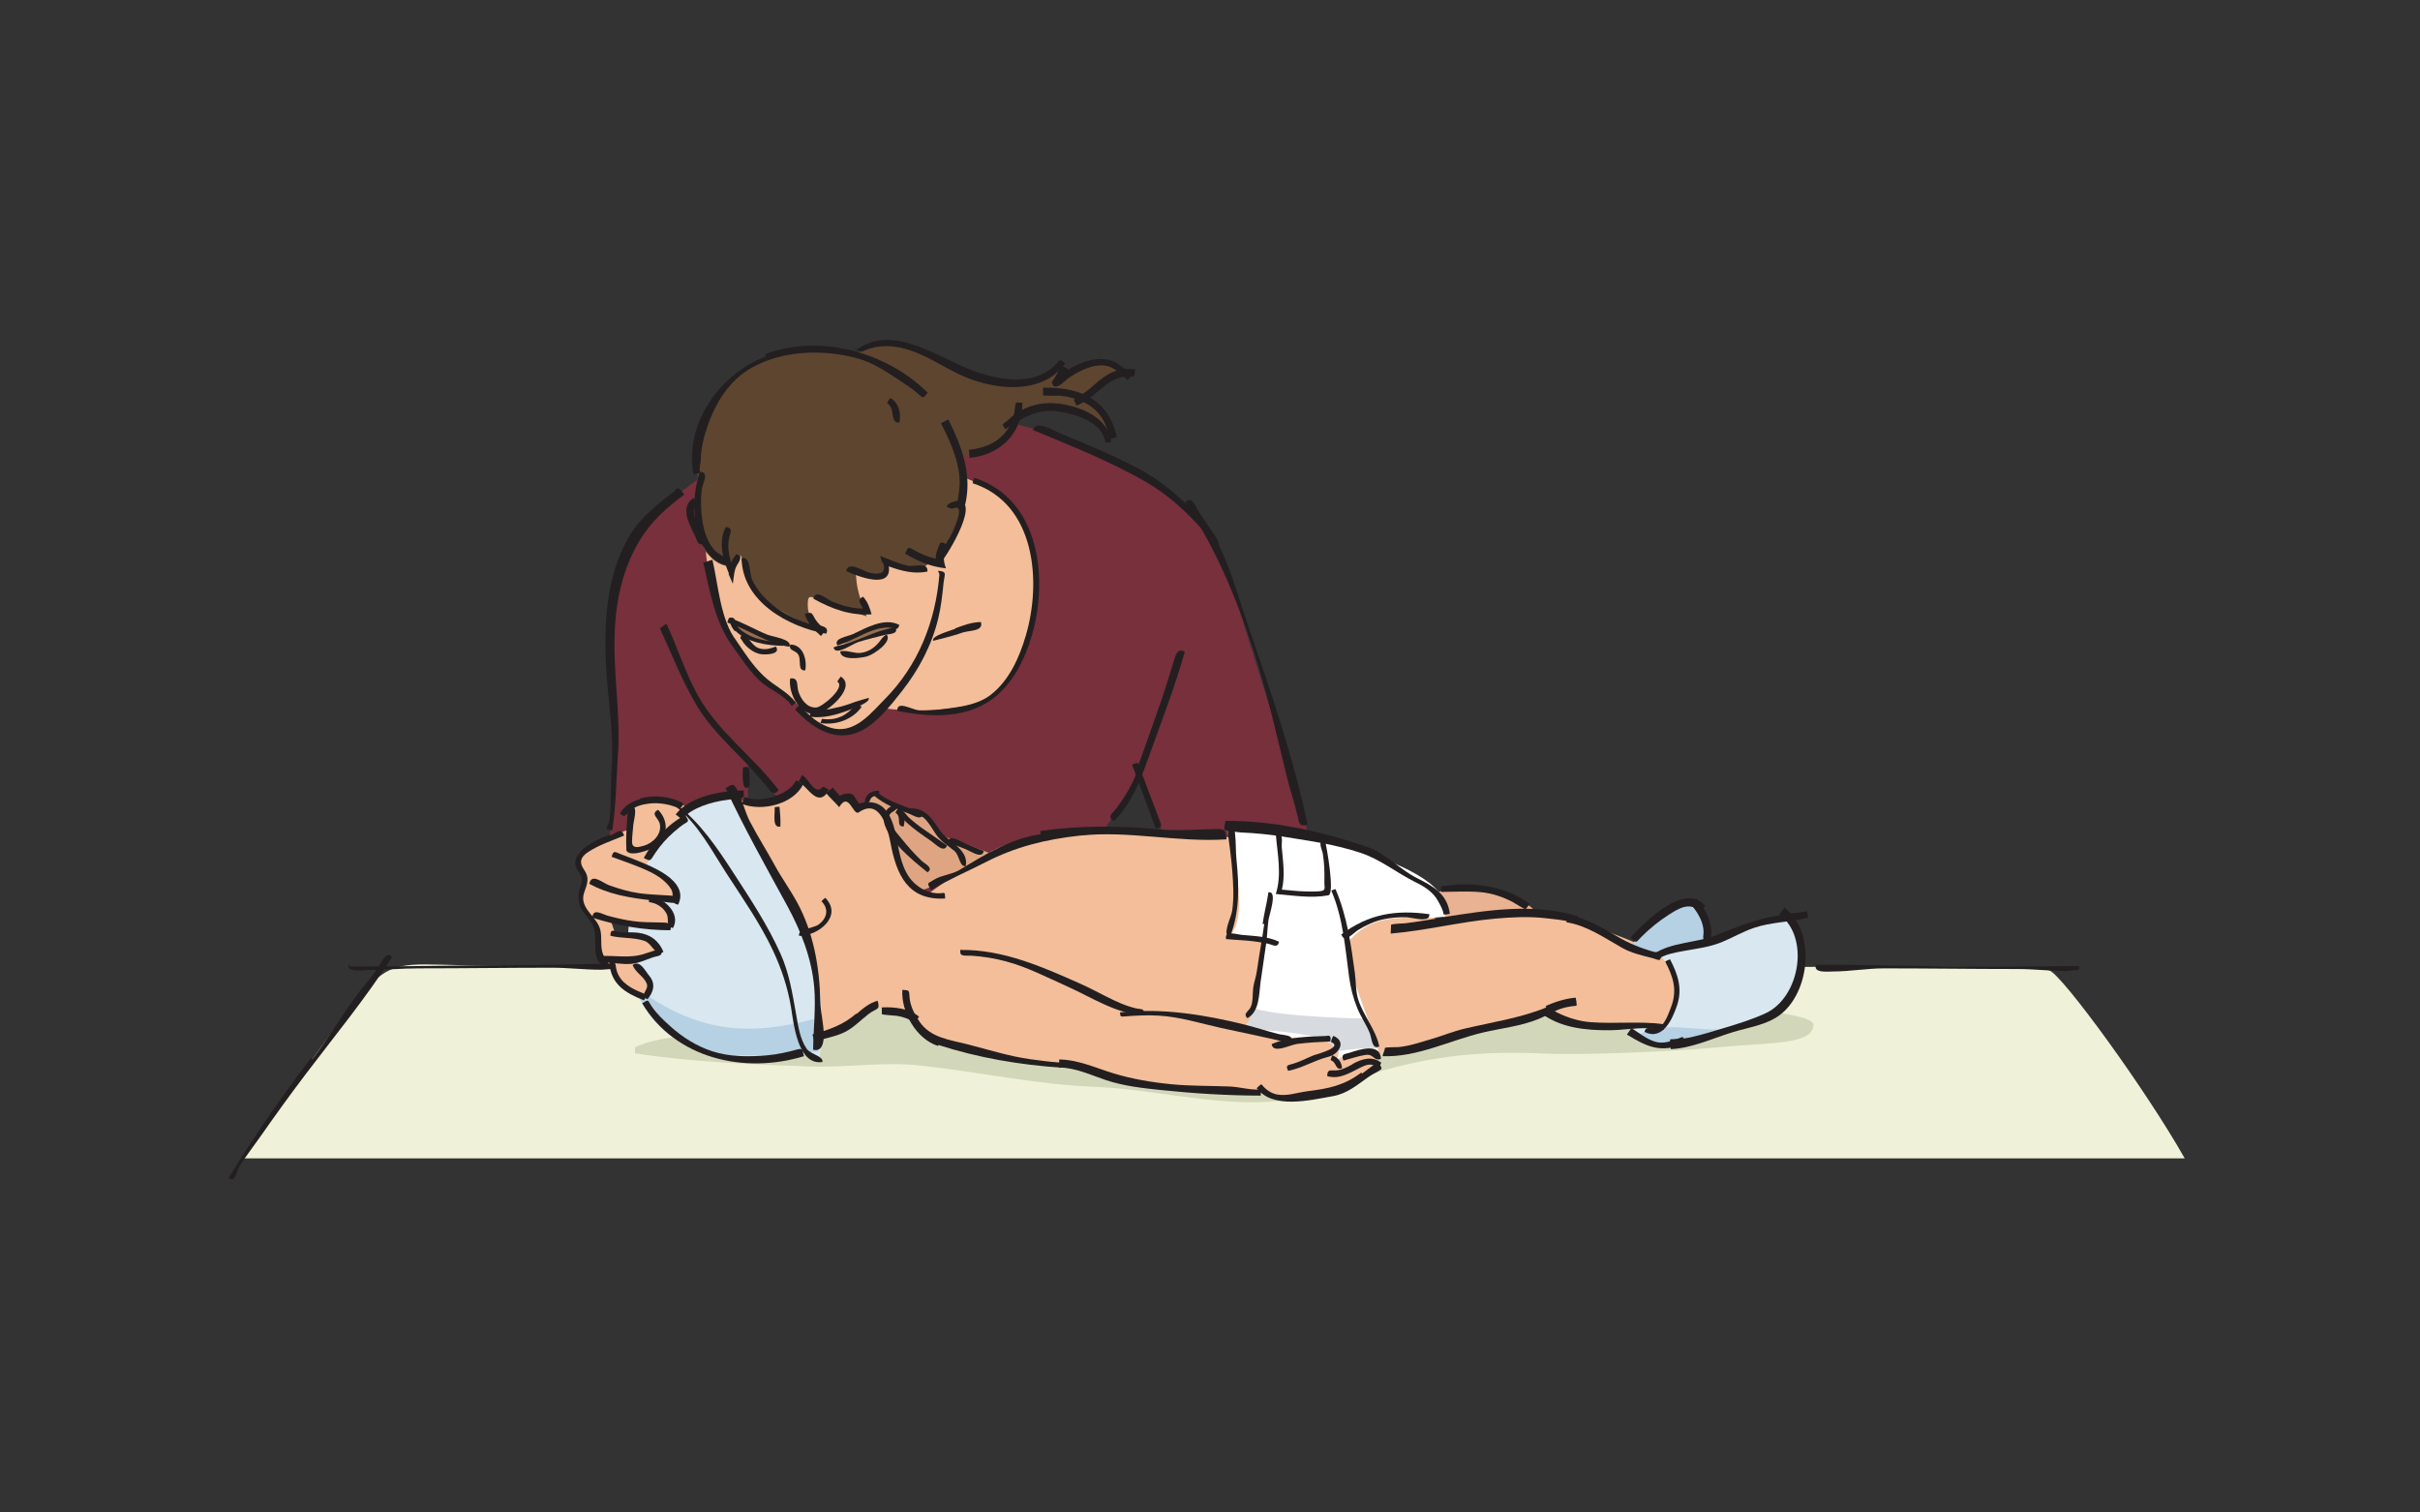 <?xml version="1.0" encoding="utf-8"?>
<!-- Generator: Adobe Illustrator 15.1.0, SVG Export Plug-In . SVG Version: 6.00 Build 0)  -->
<!DOCTYPE svg PUBLIC "-//W3C//DTD SVG 1.1//EN" "http://www.w3.org/Graphics/SVG/1.1/DTD/svg11.dtd">
<svg version="1.1" id="Layer_1" xmlns="http://www.w3.org/2000/svg" xmlns:xlink="http://www.w3.org/1999/xlink" x="0px" y="0px"
	 width="720px" height="450px" viewBox="0 0 720 450" enable-background="new 0 0 720 450" xml:space="preserve">
<rect x="0" y="0" width="720" height="450" fill="#333333" stroke="none"/>
<g id="HeadBlow" display="none">
	<path display="inline" fill="#F4BF9A" d="M288.531,247.016c0.614,7.691,0,17.229-5.537,25.229
		c-5.539,7.998-7.69,5.846-11.076,10.459c-3.383,4.611-5.229,4.611-7.073,6.461c-1.847,1.844-2.771,3.688-2.771,3.688
		s-5.229,1.539-9.843,1.848c-4.615,0.31-8.614-3.073-8.614-3.073s-2.153-4.922-9.229-9.849
		c-7.074-4.922-12.919-11.071-15.381-25.229c-2.461-14.146-2.461-14.146-2.461-14.146s-4.921-5.846-4.921-8.922
		c0-3.074,3.076-6.149,6.46-6.149c3.385,0,75.983,1.846,75.983,1.846s3.69,0.615,0.614,7.385
		C291.607,243.323,288.531,247.016,288.531,247.016z"/>
	<path display="inline" fill="#5D4530" d="M258.691,187.029c5.845-5.229,10.459-8.921,19.073-6.151
		c8.613,2.769,22.148,11.689,30.455,11.689s17.842-5.538,17.842-5.538s0.615,1.229,0,2.77c-0.614,1.538-0.614,1.538-0.614,1.538
		s4.922-3.999,11.688-4.922c6.769-0.923,8.922,3.384,8.922,3.384s-4.923,0-7.69,3.384c-2.769,3.384-5.229,4.614-5.229,4.614
		s3.075-0.615,5.229,2.769c2.153,3.385,2.153,11.69,2.153,11.69s-2.461-9.536-13.844-11.075
		c-11.383-1.538-13.535,1.846-13.535,1.846s-1.539,4.922-5.846,7.999c-4.308,3.076-8.613,4.614-16.919,4.921
		C282.07,216.254,258.691,187.029,258.691,187.029z"/>
	<path display="inline" fill="#4F3B28" d="M284.531,195.643c-6.631-5.968-15.996-13.536-33.223-13.228
		c-17.228,0.307-33.532,10.767-35.993,22.764c-2.46,11.998-1.23,18.458-1.23,18.458s-0.307,10.152,1.23,15.38
		c1.539,5.229,7.383,8.922,7.383,8.922l1.538,3.076l3.384-6.461c0,0,0,9.844,9.229,17.229c9.229,7.385,15.997,7.996,15.997,7.996
		s-6.152-5.229-4.922-12.609c0,0,4.613,4,10.458,4.922c5.846,0.923,7.998,0.923,7.998,0.923l-4.921-13.228
		c0,0,5.537,2.769,7.997,2.769c2.461,0,4.923-1.847,4.31-3.076c-0.617-1.229-0.617-1.229-0.617-1.229s4.923,2.461,7.999,2.461
		c3.075,0,4.923-2.461,4.923-2.461l2.461,0.615c0,0,1.229-6.771,2.46-11.688c1.23-4.927,3.999-6.771,3.999-6.771
		S299.913,209.486,284.531,195.643z"/>
	<path display="inline" fill="#966E50" d="M275.61,268.857c0-1.229-1.538-3.076-8.921,0.31c-7.384,3.383-8.921,4.612-8.921,4.612
		s4.921-1.536,10.767-3.075C274.38,269.166,275.61,268.857,275.61,268.857z"/>
	<path display="inline" fill="#5D4530" d="M213.749,214.85c-0.419,7.249,3.376,15.102,8.979,19.626
		c0.564-1.729,0.489-3.805,0.44-5.809c5.322,8.541,10.566,17.061,19.886,21.646c-2.354-5.008-3.688-9.674-4.767-14.77
		c0.619,1.563,3.969,4.389,4.854,5.539c1.568-2.935,1.668-2.726,3.111-5.715c12.159,10.348,23.757-2.38,29.776-12.729
		c3.86,3.113,8.396,2.403,8.556,7.833c1.742-2.484,4.056-4.396,6.578-6.039c1.568,2.244,3.994,3.294,5.457,0.693
		c0.345,1.858-0.104,3.44-1.473,4.54c-0.025-3.606,1.046-6.97,0.844-10.448c-0.308-5.277-2.303-11.403-5.8-17.165
		c-6.636-10.929-21.843-17.936-33.888-20.298c-10.707-2.1-26.556,4.216-34.409,11.594c-5.299,4.979-6.566,13.956-7.769,20.846
		c-0.075,0.355-0.127,0.715-0.161,1.075"/>
	<g display="inline">
		<g>
			<path fill="#231F20" stroke="#231F20" stroke-miterlimit="10" d="M257.57,284.537c3.394,2.188-4.345,8.391-6.51,8.815
				c-2.449,0.479-4.605-1.285-5.721-3.266c-0.668-1.187-1.025-2.525-1.159-3.89c-0.08-0.813,0.352-2.235-0.854-2.079
				c-0.667,4.385,3.205,12.021,8.656,9.772c2.401-0.981,10.126-7.207,5.938-9.897c-0.125,0.188-0.217,0.256-0.285,0.479"/>
		</g>
	</g>
	<g display="inline">
		<g>
			<path stroke="#231F20" stroke-miterlimit="10" d="M287.648,253.912c0,4.375-0.961,8.797-2.559,12.897
				c-1.55,3.979-4.315,6.527-7.432,9.361c-1.474,1.344-6.895,7.092-8.003,8.813c-1.126,1.752-2.67,2.896-4.443,3.918
				c-1.769,1.017-2.771,2.511-3.803,4.242c0.155,0.094,0.543,0.42,0.637,0.267c0.556-0.908,1.188-1.813,1.828-2.662
				c0.59-0.787,3.02-1.998,4.66-3.433c2.129-1.864,2.99-3.701,4.479-5.271c1.459-1.541,3.297-2.713,4.875-4.127
				c3.282-2.945,6.192-5.896,7.94-10.021c1.861-4.387,2.406-9.254,2.406-13.979C287.928,253.912,287.956,253.912,287.648,253.912"/>
		</g>
	</g>
	<g display="inline">
		<g>
			<path fill="#231F20" stroke="#231F20" stroke-miterlimit="10" d="M216.959,247.744c0.748,3.204,1.22,6.477,1.991,9.674
				c1.151,4.774,2.358,10.008,5.001,14.219c2.897,4.617,7.292,8.953,11.736,12.104c1.926,1.366,4.152,2.528,5.782,4.274
				c0.438,0.471,0.668,1.071,0.921,1.666c0.346,0.813,0.044,0.715,0.877,0.418c-1.367-3.826-4.817-5.608-7.843-7.931
				c-2.197-1.688-4.463-3.299-6.28-5.383c-1.725-1.979-3.637-4.044-4.912-6.354c-3.805-6.867-5.095-15.229-6.864-22.81
				c-0.298,0.077-0.277-0.067-0.576,0.011"/>
		</g>
	</g>
	<g display="inline">
		<g>
			<path fill="#231F20" stroke="#231F20" stroke-miterlimit="10" d="M243.171,291.322c0.675,1.132,1.303,2.197,2.459,2.91
				c2.111,1.301,4.822,1.179,7.163,0.959c2.589-0.242,5.179-0.549,7.722-1.094c0.686-0.146,1.361-0.346,2.051-0.488
				c0.732-0.153,0.49-0.373,0.359-1.086c-3.598,0.767-7.153,1.681-10.828,1.99c-1.925,0.156-4.257,0.174-5.999-0.859
				c-1.065-0.631-1.728-1.623-2.342-2.647c-0.262,0.16-0.48,0.1-0.743,0.262"/>
		</g>
	</g>
	<g display="inline">
		<g>
			<path fill="#231F20" stroke="#231F20" stroke-miterlimit="10" d="M270.64,272.521c-1.524,1.979-3.19,3.254-5.708,3.719
				c-1.142,0.209-2.281,0.349-3.433,0.205c-0.977-0.121-2.215-0.643-3.181-0.362c-0.015,0.928,2.302,1.02,3.109,1.121
				c1.819,0.225,3.759,0.012,5.483-0.621c1.466-0.539,2.756-1.498,3.75-2.689c0.449-0.535,0.84-1.115,1.301-1.643
				c0.409-0.468,1.152-0.767,0.644-1.447c-0.814,0.297-1.437,1.08-1.939,1.738"/>
		</g>
	</g>
	<g display="inline">
		<g>
			<path fill="#231F20" stroke="#231F20" stroke-miterlimit="10" d="M227.563,271.035c0.596,0.198,1.019,1.711,1.445,2.184
				c1.059,1.164,2.558,2.107,4.076,2.555c0.802,0.234,6.31,0.129,5.371-1.233c-1.84,0.635-3.653,1.271-5.583,0.551
				c-1.298-0.479-2.492-1.457-3.396-2.502c-0.532-0.609-0.946-1.756-1.75-2.021c-0.062,0.185-0.202,0.396-0.213,0.582"/>
		</g>
	</g>
	<g display="inline">
		<g>
			<path fill="#231F20" stroke="#231F20" stroke-miterlimit="10" d="M261.356,272.754c-1.868,0.701-3.584,0.953-5.363,1.871
				c0.181,1.155,2.57-0.271,3.176-0.521c2.202-0.897,4.388-1.813,6.665-2.506c2.07-0.627,4.132-1.305,6.226-1.852
				c0.705-0.185,3.635-0.195,3.2-1.173c-1.989,0.248-3.672,0.671-5.598,1.207C267.085,270.498,263.866,271.814,261.356,272.754"/>
		</g>
	</g>
	<g display="inline">
		<g>
			<path fill="#231F20" stroke="#231F20" stroke-miterlimit="10" d="M262.104,271.053c-1.038,0.553-2.021,1.201-3.082,1.707
				c-0.603,0.287-2.23,0.406-1.619,1.264c3.458-1.229,6.494-3.354,9.849-4.832c1.662-0.729,3.483-1.299,5.309-1.438
				c0.792-0.062,1.552,0.225,2.318,0.436c0.552,0.156,1.121,0.306,1.257-0.514c-4.474-2.127-10.166,1.373-14.009,3.424"/>
		</g>
	</g>
	<g display="inline">
		<g>
			<path fill="#231F20" stroke="#231F20" stroke-miterlimit="10" d="M223.521,266.258c6.485,2.096,12.11,6.231,18.991,7.229
				c0.258-0.59,0.026-0.396-0.52-0.491c-0.997-0.175-1.985-0.447-2.951-0.742c-1.805-0.556-3.46-1.508-5.182-2.275
				c-3.341-1.496-6.669-3.135-10.161-4.262c-0.058,0.182-0.229,0.471-0.238,0.66"/>
		</g>
	</g>
	<g display="inline">
		<g>
			<path fill="#231F20" stroke="#231F20" stroke-miterlimit="10" d="M226.035,269.09c3.424,3.516,9.888,4.352,14.547,4.356
				c0.292-1.01-2.039-0.897-2.752-0.967c-1.824-0.184-3.663-0.377-5.434-0.854c-1.76-0.476-3.602-1.093-5.075-2.189
				c-0.734-0.549-1.407-1.271-1.809-2.104c-0.328-0.681-0.038-2.313-0.999-2.063c-0.035,1.424,0.662,2.689,1.646,3.699"/>
		</g>
	</g>
	<g display="inline">
		<g>
			<path fill="#231F20" stroke="#231F20" stroke-miterlimit="10" d="M242.701,273.906c-0.257,0.912,0.774,0.597,1.37,0.869
				c0.872,0.396,1.388,1.261,1.736,2.127c0.376,0.938,0.528,1.941,0.52,2.945c-0.006,0.627-0.395,1.605,0.556,1.512
				c0.535-2.918-0.465-7.455-4.18-7.438"/>
		</g>
	</g>
	<g display="inline">
		<g>
			<path fill="#231F20" stroke="#231F20" stroke-miterlimit="10" d="M293.275,229.672c-0.737,0.166-1.479,0.793-1.852,1.451
				c0.983,0.557,0.604,0.1,1.536-0.414c0.92-0.506,2.131,0.141,2.367,1.194c0.314,1.41-0.592,3.461-1.092,4.804
				c-0.836,2.248-2.138,4.303-3.453,6.309c-0.66,1.006-1.116,2.188-1.926,3.076c-0.697,0.766-0.751,0.67-0.066,1.375
				c2.781-2.699,4.813-6.473,6.209-10.057c0.501-1.285,0.81-2.755,1.123-4.097c0.446-1.908-0.601-4.19-2.857-3.688"/>
		</g>
	</g>
	<g display="inline">
		<g>
			<path fill="#231F20" stroke="#231F20" stroke-miterlimit="10" d="M228.492,246.842c0.246,13.098,12.049,22.551,25.427,22.703
				c1.353,0.016-1.854-0.967-2.685-1.174c-1.718-0.431-3.351-1.177-5-1.818c-3.126-1.223-6.052-2.893-8.71-4.951
				c-2.507-1.938-4.624-4.301-6.132-7.104c-0.771-1.438-1.351-2.914-1.689-4.515c-0.159-0.742-0.43-1.461-0.486-2.221
				c-0.05-0.678-0.094-1.195-0.971-0.928"/>
		</g>
	</g>
	<g display="inline">
		<g>
			<path fill="#231F20" stroke="#231F20" stroke-miterlimit="10" d="M247.463,257.629c5.258,2.934,11.49,7.934,19.497,5.807
				c-1.618,0.435,1.466-0.936-3.36-7.104c-0.397-0.511-0.47,0.414-0.141,0.836c0.664,0.848,2.034,4.561,2.386,5.574
				c-3.187,0.116-6.159-0.544-9.125-1.681c-1.435-0.549-5.547-2.258-6.911-2.965c-0.72-0.371-2.086-1.705-2.395-0.416"/>
		</g>
	</g>
	<g display="inline">
		<g>
			<path fill="#231F20" stroke="#231F20" stroke-miterlimit="10" d="M271.887,247.924c0.396,1.072,0.771,3.049-0.395,3.877
				c-0.773,0.549-1.939,0.635-2.835,0.541c-1.593-0.166-3.074-0.99-4.576-1.523c-0.981-0.35-1.946-0.707-2.899-1.125
				c-0.602-0.262-1.583,0.101-0.961,0.521c5.364,3.646,14.734,6.063,12.534-1.652c4.027,1.521,8.027,3.035,12.377,2.148
				c0.095-1.324-1.834-0.592-2.691-0.563c-1.52,0.055-2.979-0.479-4.447-0.854c-2.249-0.571-4.423-1.397-6.589-2.222
				c0.096,0.265,0.149,0.675,0.246,0.938"/>
		</g>
	</g>
	<g display="inline">
		<g>
			<path fill="#231F20" stroke="#231F20" stroke-miterlimit="10" d="M289.422,242.219c-0.739,1.781-1.344,3.746-0.979,5.711
				c-2.068-0.322-4.092-1.092-5.979-1.992c-1.056-0.504-2.152-0.94-3.154-1.553c-0.733-0.443-0.522-0.301-0.916,0.334
				c3.539,2.188,7.149,3.877,11.311,4.354c-0.854-2.413-0.092-4.493,0.854-6.762c-0.283-0.119-0.625-0.17-0.911-0.287
				c-0.043,0.104-0.06,0.14-0.104,0.244"/>
		</g>
	</g>
	<g display="inline">
		<g>
			<path fill="#231F20" stroke="#231F20" stroke-miterlimit="10" d="M235.349,184.639c-14.042,5.285-25.161,20.81-22.498,36.122
				c0.331-0.058,2.033-0.177,1.971-0.56c-0.071-0.446-0.293-0.834-0.332-1.283c-0.099-1.127-0.539-2.222-0.491-3.35
				c0.113-2.64,0.609-5.246,1.327-7.787c1.769-6.271,5.605-11.567,10.573-15.814c13.719-11.732,33.627-11.462,48.634-2.938
				c1.991,1.132,4.42,3.042,6.221,4.459c0.856,0.675,1.597,0.952,2.394,1.693c0.854,0.792,0.809,1.55,1.631,0.728
				C272.271,183.401,251.922,178.402,235.349,184.639"/>
		</g>
	</g>
	<g display="inline">
		<g>
			<path fill="#231F20" stroke="#231F20" stroke-miterlimit="10" d="M224.474,251.309c0.174,0.426,0.205,0.896,0.378,1.322
				c0.174-1.09,0.338-2.168,0.687-3.221c0.273-0.82,0.608-1.638,1.07-2.371c0.363-0.578,0.818-1-0.036-1.392
				c-0.999,1.162-1.637,2.855-2.037,4.324c-0.872-2.318-1.632-4.865-1.632-7.363c0-1.104,0.22-2.229,0.561-3.274
				c0.243-0.748,1.3-1.554,0.143-1.82c-2.407,4.396-1.027,9.521,0.73,13.854"/>
		</g>
	</g>
	<g display="inline">
		<g>
			<path fill="#231F20" stroke="#231F20" stroke-miterlimit="10" d="M213.63,238.654c0.502,0.996,0.881,2.06,1.24,3.117
				c0.321,0.938,0.148,0.832,1.104,0.662c-0.514-2.896-2.441-5.313-3.305-8.102c-0.339-1.104-0.572-2.354-0.047-3.433
				c0.269-0.553,0.743-0.963,1.244-1.307c0.014-0.166-0.38-0.535-0.48-0.687c-3.577,2.439-1.381,6.834,0.114,9.802"/>
		</g>
	</g>
	<g display="inline">
		<g>
			<path fill="#231F20" stroke="#231F20" stroke-miterlimit="10" d="M263.547,182.521c0.156,0.228,0.015,0.278,0.173,0.504
				c0.071,0.104,1.567-0.862,1.813-0.979c1.413-0.677,2.908-1.588,4.466-1.735c3.342-0.313,6.714,1.126,9.876,2.164
				c5.721,1.877,10.469,4.816,15.937,7.222c9.458,4.162,25.043,6.469,31.894-3.279c-0.226-0.159-1.024-0.196-1.252-0.354
				c-0.116-0.084-1.112,0.346-1.28,0.532c-0.904,1-1.683,2.012-2.834,2.71c-2.366,1.433-5.033,1.775-7.769,2.08
				c-5.597,0.623-10.248,0.32-15.478-1.688c-5.238-2.012-11.212-4.942-16.449-6.995c-6.082-2.385-13.7-4.768-19.5-0.746"/>
		</g>
	</g>
	<g display="inline">
		<g>
			<path fill="#231F20" stroke="#231F20" stroke-miterlimit="10" d="M326.686,190.301c0.388-0.723,0.558-1.604,0.839-2.372
				c-0.26-0.095-0.396-0.224-0.654-0.318c-0.139-0.052-0.668,1.47-0.775,1.688c-0.632,1.27-1.68,2.261-2.454,3.424
				c0.724,0.632,0.589,0.612,1.281-0.092c0.982-0.998,2.235-1.714,3.409-2.475c2.39-1.546,5.08-2.734,7.89-3.263
				c2.543-0.478,5.001-0.121,7.088,1.495c1.228,0.949,2.601,1.688,3.793,2.679c0.184-0.239,0.71-0.592,0.436-0.819
				c-0.517-0.43-1.271-0.568-1.787-0.997c-1.38-1.146-2.54-2.514-4.285-3.081c-5.015-1.629-10.806,1.181-14.781,4.117"/>
		</g>
	</g>
	<g display="inline">
		<g>
			<path fill="#231F20" stroke="#231F20" stroke-miterlimit="10" d="M337.082,193.587c-1.284,1.165-2.758,2.103-4.231,3.025
				c-0.82,0.516-1.649,1.016-2.553,1.371c-0.049,0.17,0.306,0.778,0.375,0.954c3.781-1.49,6.326-4.434,9.498-6.792
				c1.323-0.984,2.69-1.948,4.326-2.225c0.984-0.167,2.021-0.199,3.016-0.113c1.146,0.099,1.09,0.51,1.263-0.565
				c-4.888-0.771-8.332,1.011-11.834,4.188"/>
		</g>
	</g>
	<g display="inline">
		<g>
			<path fill="#231F20" d="M320.63,195.027c0.004,0.167-0.07,0.515,0.034,0.623c0.763-0.019,1.507,0.121,2.267,0.13
				c1.424,0.018,2.824,0.313,4.238,0.481c2.479,0.297,5.091,0.512,7.286,1.732c2.143,1.189,3.666,3.204,4.885,5.324
				c0.715,1.245,1.326,2.535,1.742,3.908c0.239,0.786,0.386,1.603,0.552,2.406c0.13,0.078,1.017-0.214,1.179-0.248
				c-1.049-5.087-3.816-9.703-8.583-12.145c-4.172-2.137-9.008-2.308-13.602-2.193"/>
		</g>
	</g>
	<g display="inline">
		<g>
			<path fill="#231F20" stroke="#231F20" stroke-miterlimit="10" d="M312.207,203.195c-0.913,0.646-1.824,1.31-2.782,1.891
				c-1.005,0.613-1.193,0.396-0.662,1.369c3.138-1.719,5.787-4.642,9.286-5.635c3.212-0.909,6.873-0.135,10.063,0.635
				c3.118,0.752,6.214,1.997,8.728,4.042c1.067,0.867,2.257,1.72,2.866,2.96c0.326,0.66,0.361,1.443,0.476,2.17
				c0.093,0.586,0.287,0.331,0.826,0.275c-0.596-5.782-6.644-8.521-11.596-9.886c-2.712-0.748-5.542-1.456-8.361-1.384
				c-3.44,0.088-6.317,1.33-9.056,3.262"/>
		</g>
	</g>
	<g display="inline">
		<g>
			<path fill="#231F20" stroke="#231F20" stroke-miterlimit="10" d="M290,204.526c2.193,4.452,4.348,9.064,5.334,13.961
				c0.449,2.231,0.396,4.53,0.258,6.805c-0.073,1.204-0.225,2.385-0.464,3.565c-0.236,1.17-0.417,1.188,0.676,1.459
				c2.33-9.318-1.101-17.833-5.173-26.104c-0.274,0.136-0.505,0.245-0.778,0.382"/>
		</g>
	</g>
	<g display="inline">
		<g>
			<path fill="#231F20" stroke="#231F20" stroke-miterlimit="10" d="M297.83,213.999c0.028,0.306,0.058,0.597,0.086,0.902
				c8.975-0.863,15.602-7.036,15.809-16.25c-0.97-0.021-0.896-0.106-0.963,0.917c-0.077,1.177-0.184,2.37-0.483,3.51
				c-0.518,1.947-1.438,3.816-2.712,5.381c-2.861,3.508-7.349,5.016-11.746,5.438"/>
		</g>
	</g>
	
		<rect id="HeadBlowTarget" x="230.463" y="211.083" display="inline" fill="#FFFFFF" fill-opacity="0" width="21.112" height="20.914"/>
</g>
<path fill="#77303C" d="M389.814,250.578c-2.487-10.396-15.918-52.477-22.386-73.269s-13.432-25.741-20.396-24.752
	c-6.965,0.989-13.929,32.672-13.432,52.97c0.497,20.298,9.95,35.149,11.442,39.604c1.493,4.456,1.493,4.456,1.493,4.456
	L389.814,250.578z"/>
<path fill="#77303C" d="M198.288,160.479c-2.016,10.496-3.485,31.683,10.447,49.504c13.93,17.822,24.377,29.209,24.377,29.209
	s35.816,27.228,39.796,28.713c3.98,1.484,53.229-17.822,53.229-17.822s13.929-17.822,19.401-37.129s10.944-58.416,10.944-58.416
	s-26.862-24.258-59.198-29.208c-32.336-4.95-80.466,13.118-87.182,16.831S199.905,152.064,198.288,160.479z"/>
<path fill="#77303C" d="M208.735,141.666c-6.964,5.941-23.877,14.852-24.873,29.704c-0.995,14.852-1.991,24.258-0.995,40.595
	c0.995,16.337-0.994,35.149-1.99,40.1c-0.995,4.95,7.956,12.87,15.918,14.355c7.96,1.485,25.62-22.154,25.62-22.154
	s0.25-18.936,0.25-20.915C222.665,221.369,208.735,141.666,208.735,141.666z"/>
<path fill="#F0F1D9" d="M649.992,344.638c-11.443-20.298-36.316-54.458-40.295-55.943c-3.981-1.485-53.23-0.989-95.019-0.989
	c-41.786,0-356.684,0-376.085-0.496c-19.401-0.493-22.386-1.484-31.34,8.911c-8.955,10.396-34.822,48.518-34.822,48.518H649.992z"/>
<path fill="#D3D7B9" d="M231.123,307.013c-12.863,2.203-30.322-0.917-42.183,4.556c-0.041-0.06-0.036,1.828-0.024,1.806
	c16.807,2.637,34.386,3.304,51.633,3.924c11.415,0.412,21.864-1.43,32.492-0.342c17.696,1.807,34.573,5.691,52.59,6.395
	c17.031,0.666,34.928,5.504,51.759,4.454c8.451-0.528,11.588-1.881,18.893-4.455c22.641-7.98,38.579-10.985,62.681-9.9
	c12.879,0.578,39.692-0.658,52.419-1.871c15.224-1.45,27.749-0.667,28.172-6.545c0.423-5.879-58.248-6.499-85.068-8.911
	c-51.3-4.612-103.209,2.708-154.713,0.99c-15.246-0.509-63.593-5.187-72.629,11.881"/>
<path fill="#F3BE99" d="M371.656,249.463c-10.819-0.371-26.863-2.971-43.652-1.485s-25.371,0.371-34.698,6.312
	c-9.328,5.941-14.924,10.025-16.417,11.139c-1.493,1.114-6.343-1.856-9.328-9.653s-2.612-15.965-7.089-15.965
	c-4.478,0-5.597,1.113-6.343-0.743s0.373-2.228-2.985-1.485c-3.358,0.743-4.851-2.599-4.851-2.599s-4.477,1.485-5.596-0.371
	c-1.12-1.856-2.239-3.342-3.731-1.114c-1.493,2.228-4.104,5.198-9.701,5.198c-5.597,0-8.208-1.485-10.82,0.742
	c-2.612,2.229,9.327,51.238,14.551,62.006c5.223,10.768,11.193,7.797,11.193,7.797s7.089-1.856,10.82-4.827
	c3.731-2.97,2.985-5.569,10.82-4.084c7.835,1.485,9.701,6.313,14.178,8.169s19.401,5.94,37.683,8.539
	c18.282,2.6,16.043,5.94,33.579,6.684c17.536,0.742,25.744,1.113,30.222,1.856c4.477,0.742,13.059,1.485,19.4-1.114
	c6.343-2.599,10.074-5.94,10.074-5.94l2.238-5.94c0,0,20.894-2.971,31.341-6.313c10.447-3.341,15.67-4.826,19.401-3.713
	c3.73,1.114,19.028,4.085,26.117,3.713c7.088-0.371,10.819-1.484,10.819-1.484s4.104-12.253,2.611-15.966s-5.597-3.713-5.597-3.713
	s-7.088-4.455-21.639-9.282s-20.894-4.827-25.371-4.084c-4.478,0.742-20.894,1.856-20.894,1.856L371.656,249.463z"/>
<path fill="#E9B292" d="M425.383,266.542c0,0,5.224-3.713,17.536-1.485s14.178,6.684,14.178,6.684l-27.236,1.856L425.383,266.542z"
	/>
<path fill="#B5D1E3" d="M485.452,281.394c0,0,4.104-7.055,11.192-10.396c7.089-3.341,10.82,0,11.193,4.085
	c0.373,4.084,0.373,4.084,0.373,4.084s-6.343,4.455-11.566,4.455C491.422,283.621,485.452,281.394,485.452,281.394z"/>
<path fill="#D8E7F0" d="M494.033,284.365c0,0,10.447-2.6,20.894-6.684c10.447-4.084,16.043-6.312,19.401-2.228
	c3.357,4.084,2.984,21.906-11.193,27.847s-20.894,9.653-27.609,8.168c-6.715-1.485-10.446-4.826-10.446-4.826
	s1.12-1.114,6.716-1.485s8.208-6.313,7.462-11.139C498.51,289.191,494.033,284.365,494.033,284.365z"/>
<path fill="#FFFFFF" d="M364.94,245.75c1.283,7.961,7.014,25.468,1.114,32.591c3.006,0.707,6.202,1.092,9.274,1.253
	c0.402,7.552-1.14,19.474-4.008,26.323c7.042,2.483,12.062,2.601,19.352,3.305c4.987,0.481,9.296-1.037,7.083,6.207
	c3.11-2.515,8.369-2.996,12.356-2.615c-2.265-9.514-11.966-29.192-8.417-33.192c8.308-9.363,19.005-5.497,28.101-6.915
	c5.507-16.769-54.595-27.327-65.229-27.327"/>
<path fill="#D8E7F0" d="M219.058,235.725c-7.089,1.485-12.685,3.713-14.178,5.941c-1.492,2.228-14.178,10.024-16.417,23.391
	c-2.238,13.366-5.596,34.901,15.67,44.184s35.444,4.827,36.937,4.084c1.492-0.742,2.612,4.084,2.985-0.371s1.865-21.906-5.224-37.5
	c-7.089-15.595-14.551-25.99-16.417-31.188C220.551,239.067,219.058,235.725,219.058,235.725z"/>
<path fill="#B5D1E3" d="M188.34,293.151c18.966,14.454,34.534,15.1,53.749,10.063c0.637,2.982,1.117,6.836,1.394,9.679
	c-19.874,1.081-40.578,5.318-52.157-13.802"/>
<path fill="#B5D1E3" d="M514.678,306.024c-9.304,1.404-20.85-3.1-27.929,2.488c2.541,0.737,5.473,2.738,8.775,2.956
	c4.76,0.313,10.013-1.465,13.683-2.475"/>
<path fill="#D7DADF" d="M373.398,300.083c8.262,2.625,33.331,2.97,33.331,2.97s2.395,5.494,3.307,8.836
	c-4.29-0.141-8.61,0.299-12.684,0.989c-0.73-5.915-20.083-5.942-26.366-6.93c0.012-0.085-0.124-1.438-0.124-1.439
	c1.223-0.937,0.812-1.647,1.542-2.941"/>
<path fill="#F3BE99" d="M278.754,139.561c15.297,3.713,29.475,11.881,29.475,33.417c0,21.534-8.582,34.529-19.028,36.757
	c-10.447,2.229-27.609,2.6-36.564-1.856C243.683,203.423,278.754,139.561,278.754,139.561z"/>
<path fill="#F3BE99" d="M279.127,162.581c1.12,5.198,0.747,25.99-8.954,38.985s-13.432,15.966-20.147,15.966
	s-11.566-7.798-15.67-10.396s-14.551-11.51-18.655-21.535c-4.104-10.024-6.343-20.421-5.596-24.876
	c0.746-4.455,19.028-13.366,39.922-11.139C270.919,151.814,279.127,162.581,279.127,162.581z"/>
<path fill="#5D4530" d="M276.142,118.027c-9.272-7.809-32.086-20.05-47.757-11.51c-15.67,8.54-20.894,15.594-20.894,27.475
	s0,15.223,0.373,21.535c0.373,6.313,1.119,7.797,3.731,10.396c2.612,2.599,5.597,2.599,5.597,2.599l0.373,2.6l2.985-5.941
	c0,0,0.373,8.911,8.581,14.48c8.208,5.569,14.551,7.426,14.551,7.426s-3.358-2.599-3.358-7.055c0-4.455,1.119-1.856,9.327,0.743
	c8.208,2.599,8.208,2.599,8.208,2.599s-2.612-6.312-2.985-10.024s-0.373-3.713-0.373-3.713s5.97,2.97,8.208,1.856
	c2.239-1.114,1.493-3.342,1.493-3.342l9.701,1.485l2.238-1.856l3.731,0.371c0,0,0.746-3.713,2.238-5.569
	c1.493-1.856,5.597-6.312,4.851-19.678C286.216,129.536,280.993,122.111,276.142,118.027z"/>
<path fill="#5D4530" d="M315.318,109.115c0,0-6.343,6.684-18.282,4.456c-11.939-2.228-16.417-7.426-24.625-10.025
	c-8.208-2.599-10.82-1.856-13.805-0.742c-2.985,1.114-8.208,6.312-8.208,6.312l32.086,27.104c0,0,8.955-0.372,13.059-2.971
	c4.104-2.599,6.343-8.54,6.343-8.54s5.597-4.084,14.178-2.97c8.582,1.114,13.805,8.168,13.805,8.168s0.373-4.827-1.119-7.055
	c-1.492-2.228-5.597-4.084-5.597-4.084s2.985-3.713,5.597-5.198c2.612-1.485,5.597-2.228,5.597-2.228s-2.239-5.569-9.328-3.713
	s-11.193,5.569-11.193,5.569L315.318,109.115z"/>
<path fill="#966E50" d="M266.069,186.715c0,0-2.985-2.228-8.581,0.742c-5.597,2.971-7.089,4.827-7.089,4.827
	s6.716-1.856,9.327-3.342C262.338,187.457,266.069,186.715,266.069,186.715z"/>
<path fill="#956D50" d="M232.863,191.17c0,0-7.462,0-9.7-1.484c-2.239-1.485-5.224-4.456-5.224-4.456L232.863,191.17z"/>
<path fill="#F3BE99" d="M204.507,240.181c0,0-4.104-2.228-10.074-2.228s-6.716,2.599-6.716,2.599l-0.746,6.312
	c0,0-7.089,2.229-11.193,5.569c-4.104,3.342-4.477,4.085-3.358,5.941c1.12,1.856,2.239,3.341,1.12,5.569
	c-1.12,2.228-0.746,4.826,0.373,6.683s3.358,5.198,3.731,7.797c0.373,2.6,0.746,6.684,1.866,7.055
	c1.119,0.371,1.119,0.371,1.119,0.371s2.985,5.569,5.223,7.798c2.239,2.228,6.343,2.97,6.343,2.97s1.866-3.713,0.373-5.94
	c-1.492-2.228-4.104-4.827-4.104-4.827l6.716-2.228c0,0,0-4.455-2.985-4.826c-2.985-0.372-8.954-0.372-8.954-0.372l-1.493-4.455
	c0,0,4.478,1.485,9.701,1.485c5.224,0,7.835,0,7.835,0s1.12-2.6-0.373-4.456c-1.492-1.856-7.462-4.084-7.462-4.084l8.955,0.371
	c0,0-0.373-5.569-3.731-7.054c-3.358-1.485-4.478-2.6-4.478-2.6s2.612-5.94,5.97-9.282s5.597-5.569,5.597-5.569L204.507,240.181z"/>
<path fill="#DFA583" d="M295.544,254.289c0,0-7.089-2.97-10.074-3.713c-2.985-0.742-5.97-2.599-5.97-2.599s-3.358-4.827-5.596-5.569
	c-2.239-0.742-13.432-5.94-13.432-5.94s-1.866-0.371-2.239,1.113c-0.373,1.485-0.373,1.485-0.373,1.485s5.223,2.228,5.97,4.456
	c0.746,2.228,2.238,7.426,3.731,12.252c1.492,4.827,4.85,8.54,6.343,8.911c1.492,0.371,4.477-1.856,9.327-4.084
	C288.082,258.374,295.544,254.289,295.544,254.289z"/>
<g>
	<g>
		<path fill="#231F20" d="M103.784,286.9c-0.892,2.532,4.073,1.708,5.492,1.708c5.06,0,10.123-0.496,15.183-0.496
			c13.304,0,26.604-0.192,39.906-0.192c4.747,0,9.492,0.596,14.241,0.596c1.107,0,2.215-0.191,3.324-0.191
			c0.952,0,0.643-1.582,0.455-1.582c-8.259,0-16.52,0.378-24.781,0.378c-17.817,0-35.636,0.456-53.454,0.456"/>
	</g>
</g>
<g>
	<g>
		<path fill="#231F20" d="M540.289,287.065c-0.895,2.532,3.6,1.973,5.02,1.973c5.06,0,10.123-0.926,15.184-0.926
			c13.3,0,26.604,0.194,39.904,0.194c4.748,0,9.493,0.592,14.238,0.592c1.111,0,2.219-0.29,3.326-0.29
			c0.95,0,0.645-1.181,0.455-1.181c-8.261,0-16.519,0.193-24.779,0.193c-17.818,0-35.637-0.597-53.456-0.597"/>
	</g>
</g>
<g>
	<g>
		<path fill="#231F20" d="M92.46,314.839c-8.705,11.469-16.886,23.249-24.392,35.548c1.838,1.916,2.367-2.132,3.235-3.487
			c2.002-3.124,4.296-6.064,6.424-9.109c4.285-6.131,8.669-12.19,13.184-18.15c8.717-11.517,18.005-22.763,25.767-34.948
			c-1.804-1.95-3.234,1.734-4.125,3.072c-2.066,3.106-4.649,5.856-6.824,8.889c-4.375,6.102-8.273,12.55-12.812,18.531"/>
	</g>
</g>
<g>
	<g>
		<path fill="#231F20" d="M263.937,119.963c2.632,1.591,0.637,5.992,3.659,5.76c0.557-2.776-0.143-5.802-2.699-7.345
			c-0.292,0.476-0.846,1.099-0.997,1.634"/>
	</g>
</g>
<g>
	<g>
		<path fill="#231F20" d="M181.885,254.884c3.855,1.465,7.835,2.708,11.537,4.528c2.349,1.154,4.844,2.831,6.255,5.134
			c1.163,1.9-0.606,4.163,2.09,4.606c3.018-6.216-5.376-10.222-9.861-12.162c-2.329-1.01-4.702-1.892-7.074-2.794
			c-1.761-0.667-2.349-1.439-2.868,0.785"/>
	</g>
</g>
<g>
	<g>
		<path fill="#231F20" d="M175.268,262.913c5.748,3.168,12.139,4.259,18.601,4.938c1.881,0.197,3.75,0.526,5.633,0.724
			c1.833,0.194,2.375,0.194,2.329-1.92c-3.871-0.403-7.882-0.37-11.734-0.912c-3.022-0.427-5.97-1.326-8.851-2.347
			c-1.911-0.679-5.143-3.668-5.862-0.625"/>
	</g>
</g>
<g>
	<g>
		<g>
			<path fill="#231F20" d="M201.129,242.376c1.679,1.312,1.317,1.532,2.936,0.188c1.918-1.588,4.257-2.632,6.615-3.366
				c2.702-0.84,5.513-1.289,8.332-1.527c2.498-0.208,2.314-0.149,2.268-2.516c-6.631,0.13-15.909,1.637-20.28,7.172"/>
		</g>
	</g>
	<g>
		<g>
			<path fill="#231F20" d="M215.846,234.411c5.547,11.965,12.062,23.504,18.371,35.082c4.103,7.53,7.297,15.713,8.034,24.277
				c0.52,6.07-0.27,12.456-0.328,18.546c2.801,0.709,3.148-2.325,3.166-4.219c0.032-3.423-0.962-6.846-1.035-10.269
				c-0.21-10.112-2.048-20.456-6.891-29.341c-2.067-3.794-4.632-7.317-6.699-11.111c-2.358-4.326-5.022-8.487-7.3-12.854
				c-1.402-2.686-2.076-5.726-3.386-8.455c-0.793-1.65-1.221-3.569-3.223-1.89"/>
		</g>
	</g>
	<g>
		<g>
			<path fill="#231F20" d="M200.905,239.846c6.707,5.124,10.821,13.205,15.338,20.159c4.853,7.474,9.992,14.823,13.774,22.904
				c2.536,5.417,4.359,10.924,5.33,16.805c0.791,4.81,1.994,17.422,9.356,16.247c0.245-1.833-3.556-2.219-4.745-3.982
				c-2.012-2.977-2.521-6.979-3.14-10.439c-1.099-6.161-2.008-11.986-4.585-17.754c-3.801-8.498-8.983-16.328-14.047-24.122
				c-4.75-7.31-9.829-14.907-16.883-20.292c-0.28,0.365-0.245,0.105-0.417,0.529"/>
		</g>
	</g>
	<g>
		<g>
			<path fill="#231F20" d="M191.058,298.487c9.873,16.544,30.495,21.146,48.153,15.75c-0.501-1.621-0.151-2.516-2-2.001
				c-2.909,0.81-5.806,1.451-8.814,1.725c-5.532,0.499-11.219,0.527-16.513-1.191c-4.638-1.505-8.865-4.187-12.484-7.45
				c-1.972-1.778-3.945-3.633-5.451-5.815c-1.43-2.074-0.734-2.26-2.8-1.04"/>
		</g>
	</g>
	<g>
		<g>
			<path fill="#231F20" d="M191.386,255.171c2.362,1.315,2.005,0.927,3.594-1.423c1.541-2.279,3.389-4.365,5.467-6.175
				c1.203-1.045,2.443-2.099,3.833-2.879c0.936-0.522,0.021-1.306-0.405-2.151c-5.296,2.636-9.482,7.614-12.324,12.67"/>
		</g>
	</g>
	<g>
		<g>
			<path fill="#231F20" d="M221.571,237.08c-0.283,0.684-0.589,1.383-0.875,2.069c5.862,2.406,15.308,0.184,18.263-5.787
				c-0.413-0.201-1.742-1.173-2.167-1.092c-0.819,1.65-2.282,2.801-3.898,3.629c-3.311,1.696-7.799,2.64-11.334,1.188"/>
		</g>
	</g>
	<g>
		<g>
			<path fill="#231F20" d="M237.605,232.604c2.749,1.381,5.686,8.125,9.067,2.468c-0.417-0.245-0.73-0.507-1.147-0.753
				c-1.245-0.734-0.845,0.702-2.207,0.612c-1.688-0.11-2.979-3.467-4.691-4.313c-0.333,0.664-0.718,1.293-1.051,1.958"/>
		</g>
	</g>
	<g>
		<g>
			<path fill="#231F20" d="M245.805,236.002c1.233,1.475,2.636,2.673,3.871,4.148c2.9-4.916,4.122,2.722,5.83,1.538
				c6.493-4.499,8.692,5.181,9.447,9.158c1.781,9.39,5.145,17.127,16.259,16.477c-0.146-2.51,0.049-1.379-2.554-1.559
				c-2.53-0.177-4.938-1.385-6.783-3.174c-3.527-3.415-4.279-8.828-5.165-13.385c-1.219-6.253-3.539-12.144-11.085-10.146
				c-1.119-1.131-1.239-2.512-2.495-2.941c-1.122-0.104-2.367,0.054-3.308,0.662c-0.687-0.817-1.364-1.628-2.049-2.445
				c-0.574,0.476-1.221,0.924-1.794,1.399"/>
		</g>
	</g>
	<g>
		<g>
			<path fill="#231F20" d="M230.474,240.182c0.171,1.712-0.869,6.334,1.707,5.728c0.071-1.955-0.056-3.916-0.254-5.862
				c-0.463,0.047-0.991-0.026-1.421,0.137"/>
		</g>
	</g>
	<g>
		<g>
			<path fill="#231F20" d="M244.426,268.171c2.291,2.338,1.603,5.047-0.835,6.871c-1.644,1.23-6.44,1.251-5.808,3.426
				c5.64-0.01,13.12-5.875,7.748-11.361c-0.332,0.321-0.825,0.616-1.058,1.011"/>
		</g>
	</g>
	<g>
		<g>
			<path fill="#231F20" d="M254.747,301.57c-3.893,3.41-8.146,4.798-13.009,6.212c0.417,1.301,0.151,2.224,1.588,1.806
				c2.44-0.708,4.981-1.192,7.322-2.191c3.075-1.313,5.209-3.731,7.812-5.725c2.37-1.813,3.489-0.982,2.666-3.938
				c-2.46,0.676-4.409,2.306-6.283,3.944"/>
		</g>
	</g>
	<g>
		<g>
			<path fill="#231F20" d="M262.361,299.784c0.037,0.664-0.035,1.247,0.003,1.911c0.015,0.275,3.874,0.433,4.495,0.541
				c1.79,0.313,3.646,0.853,5.06,2.035c0.376-0.054,1.248-1.465,1.515-1.781c-2.96-2.475-7.365-2.959-11.11-2.759"/>
		</g>
	</g>
	<g>
		<g>
			<path fill="#231F20" d="M279.183,310.9c11.871,3.838,24.368,5.956,36.826,6.766c0.111-1.666,0.723-1.427-1.175-1.572
				c-2.775-0.213-5.553-0.575-8.312-0.955c-6.285-0.871-12.371-2.821-18.514-4.399c-5.362-1.378-11.107-1.907-14.42-6.748
				c-1.379-2.014-2.618-4.364-2.929-6.785c-0.33-2.53,0.316-2.559-2.2-2.699c-0.37,6.6,4.097,14.586,10.624,16.695"/>
		</g>
	</g>
	<g>
		<g>
			<path fill="#231F20" d="M285.823,282.353c-0.662,2.467,1.315,1.881,3.125,1.991c3.499,0.212,7.019,0.795,10.403,1.699
				c6.32,1.691,12.171,4.775,18.134,7.423c7.073,3.145,14.74,8.24,22.549,8.52c0.697-2.094-0.403-1.598-1.978-1.958
				c-3.125-0.71-6.029-2.082-8.874-3.51c-2.551-1.279-5.092-2.648-7.701-3.809c-11.26-5.016-22.994-10.219-35.602-10.084"/>
		</g>
	</g>
	<g>
		<g>
			<path fill="#231F20" d="M333.336,300.906c-0.29,1.771,0.238,1.589,1.789,1.465c3.16-0.259,6.385-0.37,9.55-0.199
				c6.315,0.34,12.439,2.301,18.604,3.667c6.902,1.525,13.843,2.867,20.701,4.575c1.382-2.619-1.824-2.315-3.739-2.794
				c-3.37-0.84-6.67-1.973-10.043-2.803c-11.999-2.956-24.408-4.953-36.819-3.618"/>
		</g>
	</g>
	<g>
		<g>
			<path fill="#231F20" d="M394.62,308.222c-5.404,0.221-11.237,0.22-16.276,2.424c0.399,3.007,5.387,0.23,7.584-0.048
				c3.276-0.416,6.564-0.596,9.864-0.733c0.241-1.085,0.141-2.047-1.163-1.632"/>
		</g>
	</g>
	<g>
		<g>
			<path fill="#231F20" d="M395.924,309.98c4.029,1.603-4.364,3.7-5.184,4.035c-2.11,0.86-4.133,1.964-6.341,2.556
				c-1.428,0.383-1.929,0.472-1.136,2.032c4.224-0.83,7.879-3.183,12.028-4.202c2.979-0.73,5.514-4.565,1.365-6.221
				c-0.21,0.522-0.535,1.058-0.601,1.613"/>
		</g>
	</g>
	<g>
		<g>
			<path fill="#231F20" d="M402.408,316.64c-1.755,0.954-3.578,1.964-5.647,1.825c-1.302-0.088-1.885,0.051-1.885,1.711
				c3.628,1.05,6.644-0.944,9.748-2.486c1.282-0.637,2.763-1.322,4.172-0.709c1.106,0.48,1.591,0.666,2.166-0.795
				c-2.786-2.15-5.831-1.101-8.586,0.396"/>
		</g>
	</g>
	<g>
		<g>
			<path fill="#231F20" d="M405.006,319.126c-5.15,3.878-9.771,4.759-15.971,5.531c-2.968,0.37-5.999,1.526-8.998,0.993
				c-1.869-0.332-3.521-1.504-4.683-3.017c-0.398-0.017-1.121,0.867-1.465,1.127c4.861,6.334,15.812,3.565,22.66,2.375
				c4.25-0.74,7.267-3.37,10.688-5.772c1.113-0.783,2.408-1.311,3.521-2.091c0.766-0.536-0.438-1.645-0.859-2.314
				c-1.582,1.111-3.086,2.358-4.666,3.468"/>
		</g>
	</g>
	<g>
		<g>
			<path fill="#231F20" d="M315.17,317.616c4.859,0.039,9.342,2.237,13.869,3.743c5.308,1.765,10.834,2.382,16.373,2.954
				c9.841,1.019,19.766,1.646,29.665,1.662c0.003-1.618,0.557-1.792-1.289-1.806c-2.635-0.021-5.26-0.802-7.894-0.908
				c-5.743-0.231-11.521-0.115-17.244-0.662c-5.884-0.562-11.901-1.566-17.572-3.318c-5.202-1.607-10.395-4.014-15.947-4.059
				c-0.004,0.743,0.004,2.129-0.001,2.872"/>
		</g>
	</g>
	<g>
		<g>
			<path fill="#231F20" d="M395.91,315.432c1.846,0.606,1.309,3.126,3.369,2.4c-0.083-1.805-1.182-3.273-2.904-3.836
				c-0.144,0.437-0.47,1.02-0.49,1.475"/>
		</g>
	</g>
	<g>
		<g>
			<path fill="#231F20" d="M401.63,313.201c-1.761,0.511-2.69,0.274-1.941,2.364c2.163-0.614,4.297-1.324,6.515-1.69
				c2.598-0.429,2.427,1.93,4.655,1.195c-0.16-4.941-6.447-2.79-9.231-1.879"/>
		</g>
	</g>
	<g>
		<g>
			<path fill="#231F20" d="M309.619,248.193c-8.833,1.256-16.604,6.069-24.144,10.634c-2.253,1.363-5.255,1.501-7.51,2.864
				c-2.225,1.348-2.195,0.833-0.997,3.135c5.27-3.18,10.716-5.448,16.193-8.268c9.007-4.638,18.006-6.838,27.997-7.932
				c14.636-1.602,29.131,2.071,43.752,1.101c-0.184-2.815-0.452-3.108-3.179-3.063c-5.561,0.091-11.116,0.606-16.653,0.099
				c-12.113-1.107-23.574-1.232-35.596,0.477"/>
		</g>
	</g>
	<g>
		<g>
			<path fill="#231F20" d="M365.057,245.793c0.532,4.469,1.247,8.916,1.58,13.404c0.293,3.96,0.545,7.945-0.052,11.879
				c-0.29,1.926-3.201,7.346-0.654,7.643c2.944-7.308,2.747-15.188,1.953-22.889c-0.263-2.55-0.121-5.146-0.424-7.691
				c-0.165-1.387-0.086-3.207-2.083-2.35"/>
		</g>
	</g>
	<g>
		<g>
			<path fill="#231F20" d="M364.679,279.389c2.024,0.197,4.06,0.285,6.09,0.448c2.126,0.173,4.233,0.493,6.329,0.901
				c1.443,0.279,3.072,1.547,3.413-0.567c-3.368-1.616-7.453-1.675-11.092-2.026c-1.538-0.147-5.057-1.403-4.657,1.114"/>
		</g>
	</g>
	<g>
		<g>
			<path fill="#231F20" d="M376.139,274.943c-0.655,4.688-1.548,9.339-2.203,14.024c-0.236,1.694-0.89,3.335-1.092,5.031
				c-0.225,1.854,0.03,3.823-0.707,5.566c-0.589,1.39-2.459,1.934-1.018,3.369c3.654-1.946,3.441-7.269,3.936-10.797
				c0.536-3.835,1.128-7.663,1.664-11.497c0.314-2.245,0.358-4.528,0.659-6.779c0.227-1.731,2.842-8.87,0-8.38
				c-0.426,3.217-1.298,6.18-1.723,9.396"/>
		</g>
	</g>
	<g>
		<g>
			<path fill="#231F20" d="M379.591,248.328c0.49,5.862,1.819,11.936-0.013,17.66c5.192,0.428,10.457,1.334,15.631,0.396
				c2.014-0.365-0.479-14.463-1.012-16.376c-2.448-0.009-0.852,2.58-0.609,4.112c0.435,2.755,0.516,5.553,0.446,8.338
				c-0.044,1.764,0.638,2.515-1.399,2.702c-1.483,0.136-2.99,0.088-4.478,0.051c-2.265-0.056-4.511-0.338-6.768-0.522
				c1.013-4.176,0.319-8.389-0.035-12.609c-0.125-1.482,0.713-4.535-1.601-3.68"/>
		</g>
	</g>
	<g>
		<g>
			<path fill="#231F20" d="M396.109,265.023c3.486,8.112,4.085,16.868,5.257,25.517c0.444,3.272,1.19,6.313,2.453,9.416
				c1.046,2.582,2.714,4.909,3.742,7.5c0.595,1.493,0.597,4.993,2.802,3.88c-0.99-4.911-4.679-9.1-6.224-13.819
				c-0.836-2.55-0.679-5.368-1.037-8.012c-1.154-8.531-2.326-16.972-5.766-24.978c-0.429,0.183-0.777,0.162-1.14,0.445"/>
		</g>
	</g>
	<g>
		<g>
			<path fill="#231F20" d="M364.573,244.086c0.006,0.666-0.353,1.994-0.35,2.66c0.003,0.396,4.492,0.912,5.116,0.941
				c4.143,0.185,8.214,0.565,12.309,1.221c7.745,1.239,15.571,2.313,23.01,4.783c6.254,2.076,10.736,5.95,16.503,8.798
				c2.667,1.317,5.213,2.875,6.706,5.622c0.673,1.241,1.445,2.526,1.633,3.919c0.299,0.21,1.467-0.099,1.866-0.151
				c-0.802-5.943-4.806-8.11-9.819-10.644c-5.375-2.717-9.126-7.341-14.959-9.327c-13.414-4.568-27.755-7.771-41.985-7.67"/>
		</g>
	</g>
	<g>
		<g>
			<path fill="#231F20" d="M399.176,278.252c0.956,2.41,3.572-0.765,4.987-1.617c2.326-1.398,4.783-2.562,7.452-3.118
				c2.336-0.487,4.738-0.696,7.116-0.574c1.762,0.092,6.876,1.697,6.521-0.953c-10.001-1.375-18.063-0.087-26.239,6.077"/>
		</g>
	</g>
	<g>
		<g>
			<path fill="#231F20" d="M429.016,273.026c-3.625,0.563-7.239,1.226-10.883,1.665c-0.601,0.072-4.316,0.121-4.281,0.53
				c0.055,0.664-0.129,1.874-0.072,2.537c10.382-0.873,20.593-3.5,30.971-4.434c5.053-0.453,10.128-0.702,15.176-0.125
				c2.487,0.281,5.017,0.463,7.426,1.134c2.013,0.56,1.589,0.081,2.148-1.668c-13.118-4.162-27.216-1.789-40.497,0.271"/>
		</g>
	</g>
	<g>
		<g>
			<path fill="#231F20" d="M466.089,274.413c5.97,0.902,11.351,4.678,16.529,7.596c2.744,1.546,5.794,2.229,8.832,3.005
				c2.504,0.661,2.32,1.331,3.026-1.145c-4.353-1.15-8.365-2.457-12.302-4.678c-4.97-2.803-9.965-6.085-15.73-6.954
				c-0.11,0.734-0.279,1.465-0.392,2.199"/>
		</g>
	</g>
	<g>
		<g>
			<path fill="#231F20" d="M458.353,301.343c5.864,4.484,13.388,5.229,20.547,5.178c3.802-0.027,7.613-0.727,11.416-0.602
				c0.597,0.018,4.591,0.805,4.635,0.439c0.085-0.66-0.146-1.008-0.061-1.667c-7.199-0.904-14.391-0.022-21.602-0.568
				c-3.448-0.261-6.786-1.287-9.905-2.819c-2.716-1.334-2.833-2.729-4.751-0.245"/>
		</g>
	</g>
	<g>
		<g>
			<path fill="#231F20" d="M460.076,299.751c-7.825,3.157-16.159,4.377-24.353,6.302c-3.33,0.781-6.542,2.123-9.824,3.077
				c-3.241,0.945-6.46,2.083-9.826,2.406c-0.618,0.06-4.021-0.029-4.034,0.297c-0.023,0.665-0.665,1.745-0.689,2.409
				c10.276,0.395,20.022-4.733,29.888-7.049c5.444-1.276,11.198-1.878,16.401-3.971c2.023-0.815,3.897-1.991,5.924-2.801
				c1.714-0.688,3.594-1.031,5.447-1.182c0.23-0.341-0.163-1.97-0.201-2.408c-3.084,0.25-6.137,1.243-8.931,2.472"/>
		</g>
	</g>
	<g>
		<g>
			<path fill="#231F20" d="M433.486,263.26c-1.361,0.006-2.717,0.301-4.078,0.306c-1.066,0.005-0.587,0.888-0.614,1.803
				c3.86-0.017,7.759-0.276,11.604,0.057c3.344,0.287,6.563,1.358,9.552,2.882c0.577,0.295,3.805,2.42,3.988,2.164
				c0.389-0.541,0.833-1,1.224-1.541c-6.633-4.733-13.728-5.99-21.681-5.816"/>
		</g>
	</g>
	<g>
		<g>
			<path fill="#231F20" d="M495.453,286.127c2.434,4.633,3.652,8.597,1.67,13.635c-0.775,1.969-1.63,4.699-3.524,5.91
				c-1.635,1.049-3.861-0.961-4.308,1.333c5.378,2.761,8.287-3.815,9.642-7.82c1.697-5.009,0.286-9.28-2.081-13.791
				c-0.414,0.213-1.084,0.433-1.422,0.742"/>
		</g>
	</g>
	<g>
		<g>
			<path fill="#231F20" d="M484.17,307.877c6.244,3.85,10.023,5.357,17.186,2.648c-0.154-0.406-0.42-1.825-0.772-2.026
				c-1.95,0.738-4.043,1.674-6.162,1.703c-3.344,0.049-6.342-2.665-9.043-4.327c-0.392,0.633-0.951,1.3-1.344,1.933"/>
		</g>
	</g>
	<g>
		<g>
			<path fill="#231F20" d="M529.408,272.042c9.22,7.021,5.955,24.655-3.965,29.356c-3.929,1.862-8.33,3.196-12.499,4.457
				c-3.299,0.997-6.59,2.007-9.96,2.77c-1.967,0.444-4.02,0.498-6.036,0.595c-0.242,0.337,0.14,2.48,0.163,2.923
				c6.456-0.311,12.537-3.267,18.664-5.12c4.588-1.388,9.735-2.075,13.658-4.959c9.089-6.686,10.966-24.795,1.502-32
				c-0.455,0.589-0.959,1.224-1.411,1.814"/>
		</g>
	</g>
	<g>
		<g>
			<path fill="#231F20" d="M531.194,272.113c-7.305,0.767-13.598,3.306-20.331,6.032c-6.068,2.457-13.429,2.057-18.935,5.732
				c0.257,0.381,0.714,1.447,1.122,1.594c2.344-1.565,5.25-2.057,7.983-2.553c3.845-0.699,7.541-1.118,11.149-2.579
				c3.225-1.305,6.259-3.122,9.556-4.243c5.319-1.811,10.819-1.709,16.218-3.059c-0.102-0.408-0.128-1.727-0.446-1.947
				c-2.061,0.517-4.232,0.564-6.343,0.783"/>
		</g>
	</g>
	<g>
		<g>
			<path fill="#231F20" d="M485.248,279.051c1.834,1.68,1.307,1.476,3.181-0.395c2.456-2.452,5.19-4.667,8.126-6.541
				c1.871-1.193,4.109-2.589,6.415-2.501c0.604,0.022,2.811,1.14,2.825,1.125c0.527-0.412,1.104-0.67,1.629-1.082
				c-6.068-7.652-18.299,4.94-22.382,9.354"/>
		</g>
	</g>
	<g>
		<g>
			<path fill="#231F20" d="M502.929,268.912c1.81,2.073,3.494,4.614,3.854,7.387c0.364,2.814-1.064,2.945,1.682,4.198
				c2.055-4.467-0.834-9.771-3.761-13.121c-0.565,0.487-1.028,0.923-1.594,1.409"/>
		</g>
	</g>
	<g>
		<g>
			<path fill="#231F20" d="M193.081,268.402c2.171,0.216,4.221,1.509,5.235,3.443c0.936,1.782-0.513,3.74,1.914,4.273
				c2.486-4.438-2.902-9.144-6.962-9.55c-0.055,0.557-0.267,1.232-0.172,1.777"/>
		</g>
	</g>
</g>
<g>
	<g>
		<path fill="#231F20" d="M176.236,273.042c7.607,2.389,15.242,3.728,23.214,3.728c0.682-2.446-1.239-2.266-3.049-2.312
			c-2.645-0.066-5.296-0.018-7.919-0.385c-2.547-0.356-5.059-0.924-7.543-1.588c-1.835-0.49-4.583-2.428-4.682,0.537"/>
	</g>
</g>
<g>
	<g>
		<path fill="#231F20" d="M192.297,283.597c-4.981,1.784-9.036,0.505-14.07,0.895c-0.347,1.749,0.15,1.771,1.631,1.822
			c2.711,0.091,5.397,0.713,8.121,0.443c2.186-0.218,4.188-1.224,6.248-1.917c1.637-0.555,3.298-0.277,2.253-2.421
			c-1.438,0.249-2.814,0.688-4.185,1.178"/>
	</g>
</g>
<g>
	<g>
		<path fill="#231F20" d="M181.529,278.398c3.347,0.864,6.923,0.42,10.196,1.528c2.411,0.815,3.408,5.046,5.656,3.258
			c-1.409-3.387-3.941-5.225-7.535-5.668c-1.768-0.22-3.572-0.039-5.345-0.223c-1.702-0.177-2.935-1.223-2.877,1.141"/>
	</g>
</g>
<g>
	<g>
		<path fill="#231F20" d="M181.27,286.357c0.504,6.515,4.686,9.025,10.309,11.264c1.36-1.745,0.095-1.954-1.418-2.598
			c-1.6-0.682-3.191-1.531-4.479-2.726c-1.189-1.099-2.002-2.487-2.333-4.054c-0.322-1.52-0.114-2.644-2.11-1.901"/>
	</g>
</g>
<g>
	<g>
		<path fill="#231F20" d="M188.223,287.131c0.832,2.257,3.33,3.344,4.181,5.491c0.836,2.12-2.609,3.407,0.244,4.67
			c1.829-2.168,2.464-4.635,0.555-6.927c-1.29-1.551-2.787-4.832-4.9-3.276"/>
	</g>
</g>
<g>
	<g>
		<path fill="#231F20" d="M186.3,252.627c0.223,2.846,7.323,0.22,8.676-0.769c3.827-2.792,4.11-7.588,0.819-10.925
			c-2.453,1.316,0.172,2.378,0.533,4.288c0.571,3.034-2.113,5.655-4.818,6.419c-1.676,0.475-3.46,0.882-3.46-1.193
			c0-1.585,0.233-3.166,0.344-4.747c0.143-2.007,1.865-6.569-1.385-6.071c-0.504,4.299-0.857,8.663-0.647,12.995"/>
	</g>
</g>
<g>
	<g>
		<path fill="#231F20" d="M181.43,248.334c-3.38,1.321-8.136,3.211-9.873,6.743c-0.877,1.776-0.297,3.125,0.761,4.613
			c1.831,2.58-0.065,3.919-0.204,6.562c-0.233,4.4,2.001,5.28,4.015,8.646c2.409,4.021-1.084,10.212,3.896,12.866
			c1.726-1.748,0.09-2.158-0.563-3.716c-0.971-2.32-0.27-4.954-0.85-7.372c-0.978-4.077-6.464-6.433-4.791-11.169
			c0.924-2.626,1.663-4.334-0.09-6.809c-1.517-2.135-0.95-3.707,1.102-5.091c3.291-2.22,7.197-3.463,10.852-5
			c-0.833-2.614-2.168-0.818-4.145,0.013"/>
	</g>
</g>
<g>
	<g>
		<path fill="#231F20" d="M190.446,237.767c-2.441,0.688-4.722,1.986-5.974,4.251c1.578,1.577,1.736,0.217,2.951-0.808
			c1.609-1.354,3.769-1.922,5.825-2.147c2.397-0.265,4.855,0.07,7.155,0.813c1.504,0.484,2.362,1.218,2.865-0.884
			c-3.732-2.112-8.797-2.563-12.878-1.417"/>
	</g>
</g>
<g>
	<g>
		<path fill="#231F20" d="M200.92,145.975c-5.621,4.113-10.95,8.475-14.313,14.619c-5.859,10.701-6.813,23.289-6.422,35.188
			c0.369,11.197,2.638,21.902,1.768,33.155c-0.376,4.857-0.025,9.807-0.592,14.646c-0.328,2.807-2.126,3.05,0.809,3.465
			c1.121-7.433,1.166-14.998,1.676-22.49c0.711-10.463-0.854-20.633-1.026-31.063c-0.187-11.496,1.481-22.877,7.654-32.958
			c3.405-5.558,7.927-9.543,13.1-13.387c-0.717-0.931-1.659-2.771-2.74-1.331"/>
	</g>
</g>
<g>
	<g>
		<g>
			<path fill="#231F20" d="M249.16,202.833c2.524,1.621-4.447,7.511-6.258,7.656c-2.794,0.229-4.605-2.415-5.366-4.788
				c-0.574-1.794,0.213-4.195-2.44-3.842c-0.682,4.479,3.118,11.954,8.656,10.361c2.976-0.857,11.149-7.898,6.404-10.927
				c-0.305,0.47-0.869,1.035-1.038,1.566"/>
		</g>
	</g>
	<g>
		<g>
			<path fill="#231F20" d="M209.223,167.275c2.005,8.54,3.434,17.94,8.812,25.13c3.174,4.247,6.028,9.236,10.604,12.124
				c2.014,1.269,4.113,2.454,5.817,4.133c1.626,1.604,0.52,1.796,2.333,0.331c-2.965-3.627-6.375-4.798-9.701-7.982
				c-3.11-2.982-5.605-6.822-8.022-10.396c-4.763-6.201-5.36-16.639-7.104-24.081c-0.723,0.191-1.765,0.62-2.486,0.811"/>
		</g>
	</g>
	<g>
		<g>
			<path fill="#231F20" d="M261.851,190.667c-1.478,1.919-3.184,3.188-5.645,3.568c-1.972,0.304-4.385-0.958-6.216-0.438
				c0.023,2.902,6.293,1.988,8.048,1.472c1.845-0.542,7.482-4.234,5.783-6.479c-0.88,0.319-1.434,1.169-1.978,1.874"/>
		</g>
	</g>
	<g>
		<g>
			<path fill="#231F20" d="M220.277,189.98c0.301,0.093,0.772,1.072,0.947,1.298c1.143,1.474,2.89,2.821,4.718,3.27
				c1.402,0.342,6.627,0.291,4.894-2.182c-1.729,0.648-3.507,1.159-5.304,0.394c-2-0.851-2.992-3.685-4.763-4.271
				c-0.149,0.44-0.461,0.973-0.491,1.432"/>
		</g>
	</g>
	<g>
		<g>
			<path fill="#231F20" d="M253.289,191.059c-1.808,0.75-3.479,0.799-5.286,1.549c0.466,2.692,5.459-0.953,7.275-1.55
				c2.559-0.842,5.203-1.428,7.809-2.115c1.458-0.386,4.326-0.183,3.378-2.288C262.068,187.199,257.421,189.516,253.289,191.059"/>
		</g>
	</g>
	<g>
		<g>
			<path fill="#231F20" d="M253.652,188.697c-1.507,0.708-5.854,1.215-4.478,3.339c3.632-1.093,6.879-3.197,10.45-4.46
				c1.609-0.568,3.348-0.965,5.072-0.84c1.39,0.102,2.457,1.125,2.862-0.807c-4.375-2.341-9.94,0.929-13.896,2.786"/>
		</g>
	</g>
	<g>
		<g>
			<path fill="#231F20" d="M216.423,185.236c6.296,2.024,11.752,6.23,18.434,7.196c1.011-2.287-4.897-2.913-6.667-3.646
				c-3.792-1.569-7.383-3.725-11.301-4.98c-0.14,0.438-0.449,0.954-0.466,1.408"/>
		</g>
	</g>
	<g>
		<g>
			<path fill="#231F20" d="M218.828,187.694c3.39,3.466,9.602,4.433,14.222,4.438c0.539-1.847-0.717-1.063-2.051-1.172
				c-1.995-0.162-3.794-0.439-5.722-0.981c-1.851-0.52-4.161-1.775-5.53-3.177c-1.167-1.192-0.586-3.525-2.671-2.966
				c-0.038,1.491,0.579,2.93,1.616,3.988"/>
		</g>
	</g>
	<g>
		<g>
			<path fill="#231F20" d="M235.11,191.745c-0.602,2.064,1.726,1.54,2.513,3.242c0.74,1.602-0.388,4.705,1.964,4.456
				c0.571-3.081-0.6-7.698-4.502-7.676"/>
		</g>
	</g>
	<g>
		<g>
			<path fill="#231F20" d="M283.849,149.249c-0.898,0.197-1.784,0.648-2.236,1.445c1.399,0.79,1.364,0.682,2.648,0.393
				c2.26-0.484,0.341,4.25,0.026,5.101c-1.019,2.756-2.563,5.401-4.385,7.711c-1.494,1.894-1.545,1.627,0.093,3.307
				c1.758-1.7,12.874-20.032,3.837-18.021"/>
		</g>
	</g>
	<g>
		<path fill="#231F20" enable-background="new    " d="M208.646,125.935"/>
	</g>
	<g>
		<g>
			<path fill="#231F20" d="M220.641,166.166c0.246,12.865,13.923,20.387,25.178,22.369c1.383-2.807-3.448-2.368-5.375-3.008
				c-3.681-1.223-7.306-3.012-10.371-5.4c-2.58-2.011-4.897-4.611-6.279-7.592c-0.944-2.039-0.324-7.26-3.177-6.382"/>
		</g>
	</g>
	<g>
		<g>
			<path fill="#231F20" d="M242.002,178.129c5.461,3.031,10.979,5.104,17.31,4.638c-0.51-1.859-1.184-3.825-2.551-5.244
				c-2.059,1.066-0.665,1.994,0,3.551c-3.17-0.021-6.302-0.901-9.199-2.14c-1.81-0.774-4.865-3.787-5.589-0.744"/>
		</g>
	</g>
	<g>
		<g>
			<path fill="#231F20" d="M262.698,167.406c1.179,3.184-0.969,3.62-3.646,3.069c-2.171-0.447-6.765-3.786-7.271-0.546
				c3.107,1.396,13.628,5.695,12.658-1.429c3.708,1.381,7.521,2.357,11.497,1.553c0.224-3.019-3.781-1.309-5.929-1.764
				c-2.811-0.595-5.477-1.88-8.16-2.888c0.235,0.635,0.445,1.432,0.679,2.066"/>
		</g>
	</g>
	<g>
		<g>
			<path fill="#231F20" d="M279.745,161.517c-0.644,1.546-1.412,2.993-1.333,4.693c-2.479-0.511-4.687-1.516-6.868-2.773
				c-1.657-0.955-1.395-0.215-2.292,1.23c3.848,2.369,7.703,3.941,12.202,4.429c-0.955-2.398-0.802-4.389,0.195-6.772
				c-0.219-0.606-1.25-1.132-1.873-0.771"/>
		</g>
	</g>
	<g>
		<g>
			<path fill="#231F20" d="M227.878,106.073c-13.854,5.189-24.216,19.959-21.596,34.982c0.816-0.139,2.067,0.093,1.936-0.84
				c-0.166-1.184,0.254-2.366,0.28-3.559c0.07-3.052,0.716-5.922,1.648-8.826c2.431-7.556,6.694-14.724,13.707-18.544
				c9.36-5.098,21.139-5.421,31.306-2.654c4.821,1.314,8.989,4.264,13.169,7.001c1.918,1.256,3.737,2.496,5.411,4.061
				c1.2,1.121,1.245,0.208,2.293-0.837c-12.257-12.2-32.177-17.575-48.422-11.491"/>
		</g>
	</g>
	<g>
		<g>
			<path fill="#231F20" d="M216.752,170.743c0.418,1.027,0.86,1.927,1.28,2.953c0.236-1.466,0.306-2.937,0.708-4.371
				c0.513-1.848,2.836-3.349,0.377-4.463c-0.65,0.751-1.2,1.605-1.579,2.517c-0.772-2.399-1.146-5.004-0.57-7.51
				c0.358-1.571,1.224-2.627-0.987-3.112c-2.411,4.383-0.867,9.606,0.898,13.935"/>
		</g>
	</g>
	<g>
		<g>
			<path fill="#231F20" d="M209.349,162.638c1.393,2.565,3.644,4.782,6.543,5.516c1.424-2.407-1.877-2.858-3.272-4.415
				c-2.139-2.389-3.144-5.593-3.622-8.69c-0.484-3.142-0.587-6.361-0.192-9.516c0.244-1.942,2.361-5.024-0.567-5.169
				c-2.32,6.765-2.456,15.988,0.999,22.334"/>
		</g>
	</g>
	<g>
		<g>
			<path fill="#231F20" d="M206.39,158.596c1.363,2.688,0.78,3.788,3.731,3.269c-0.555-3.13-3.027-5.679-3.588-8.816
				c-0.21-1.17-0.044-2.303,0.978-2.996c-0.042-0.514-0.935-1.441-1.234-1.88c-3.809,2.586-1.522,7.235,0.099,10.431"/>
		</g>
	</g>
	<g>
		<g>
			<path fill="#231F20" d="M239.412,182.602c0.775,2.726,2.772,4.798,4.833,6.637c2.017-2.237,0.793-1.899-1.055-4.141
				c-1.851-2.242-0.904-3.298-3.821-2.478"/>
		</g>
	</g>
	<g>
		<g>
			<path fill="#231F20" d="M254.208,103.16c1.676,2.402,1.9,1.397,4.579,0.542c3.279-1.042,7.044-0.851,10.304,0.021
				c5.777,1.546,10.776,4.976,16.102,7.563c9.558,4.644,24.704,6.779,31.769-3.231c-2.262-1.581-1.406-0.821-3.399,0.937
				c-1.919,1.695-4.218,2.861-6.704,3.418c-5.658,1.263-11.653-0.115-17.055-2.019c-10.531-3.716-23.562-14.26-34.871-6.459"/>
		</g>
	</g>
	<g>
		<g>
			<path fill="#231F20" d="M317.669,110.009c0.179-0.458-1.311-0.928-1.743-1.086c-0.115-0.042-2.5,4.198-3.007,4.765
				c0.692,3.359,4.154-0.665,5.078-1.276c3.148-2.083,7.278-4.261,11.151-3.577c2.517,0.447,4.467,2.686,6.365,4.252
				c0.32-0.423,1.591-1.549,1.143-1.917c-1.123-0.931-2.4-1.703-3.568-2.577c-4.696-3.516-10.91-1.246-15.389,1.46"/>
		</g>
	</g>
	<g>
		<g>
			<path fill="#231F20" d="M325.698,114.36c-1.533,1.384-3.131,2.69-4.984,3.636c-1.737,0.885-1.092,1.003-0.432,2.667
				c3.988-1.562,6.516-4.718,9.992-6.98c1.752-1.14,3.649-1.758,5.73-1.617c1.892,0.128,1.472-0.434,1.743-2.152
				c-4.914-0.771-8.523,1.268-12.048,4.45"/>
		</g>
	</g>
	<g>
		<g>
			<path fill="#231F20" d="M310.322,115.407c0.015,0.666-0.022,1.48-0.006,2.146c0.009,0.354,4.13,0.127,4.81,0.177
				c2.991,0.221,5.981,1.075,8.583,2.638c2.265,1.363,4.009,3.295,5.045,5.697c0.611,1.417,0.963,2.936,1.277,4.444
				c0.36,0.187,1.8-0.376,2.226-0.463c-2.353-11.371-11.251-14.956-21.926-14.695"/>
		</g>
	</g>
	<g>
		<g>
			<path fill="#231F20" d="M301.701,123.47c-1.026,0.66-1.809,1.687-2.837,2.347c-0.982,0.631-0.244,0.956,0.253,1.859
				c5.436-3.487,9.58-6.325,16.417-5.143c3.54,0.612,7.405,1.729,10.247,4c1.348,1.078,2.511,2.64,2.928,4.341
				c0.321,1.318,0.621,0.766,1.92,0.632c-0.586-5.678-6.088-9.009-11.002-10.447c-6.458-1.89-12.379-1.568-17.964,2.357"/>
		</g>
	</g>
	<g>
		<g>
			<path fill="#231F20" d="M279.96,125.876c2.276,4.601,4.529,9.329,5.318,14.446c0.414,2.709,0.248,5.412-0.268,8.105
				c-0.385,2.017,0.283,1.578,2.072,2.023c2.294-9.128-0.915-17.561-4.926-25.662c-0.667,0.328-1.236,0.637-1.905,0.964"/>
		</g>
	</g>
	<g>
		<g>
			<path fill="#231F20" d="M288.264,133.867c0.071,0.74,0.15,1.614,0.222,2.354c9.026-0.865,15.517-7.14,15.726-16.353
				c-1.502-0.035-2.058-0.612-2.188,1.019c-0.181,2.289-0.819,4.532-2.027,6.501c-2.517,4.099-7.087,6-11.734,6.444"/>
		</g>
	</g>
	<g>
		<g>
			<path fill="#231F20" d="M289.356,143.76c18.815,6.059,20.564,29.442,15.833,45.376c-1.924,6.485-4.884,13.249-10.374,17.543
				c-3.504,2.741-8.191,3.507-12.581,4.098c-2.889,0.387-5.801,0.85-8.701,0.604c-2.089-0.179-6.811-3.13-6.557,0.121
				c10.297,2.047,21.809,2.489,29.985-4.931c5.108-4.639,8.118-10.974,10.02-17.437c4.954-16.832,2.48-40.67-17.09-46.971
				c-0.172,0.528-0.428,0.76-0.446,1.313"/>
		</g>
	</g>
	<g>
		<g>
			<path fill="#231F20" d="M284.208,187.077c-2.078,0.798-7.068,2.113-6.596,3.574c0,0,5.838-1.381,8.629-2.408
				c2.019-0.742,6.47-0.299,5.601-3.176c-2.696,0.046-5.193,0.947-7.675,1.902"/>
		</g>
	</g>
</g>
<g>
	<g>
		<path fill="#231F20" d="M307.037,127.814c11.4,4.771,23.032,9.305,33.759,15.49c6.739,3.887,12.189,8.899,17.288,14.718
			c1.585,1.81,2.034,5.107,4.551,3.597c-0.996-2.643-3.259-4.915-5.106-6.915c-5.663-6.124-11.329-11.313-18.728-15.235
			c-7.36-3.901-15.097-7.165-22.814-10.286c-2.122-0.873-8.01-4.554-8.654-1.12"/>
	</g>
</g>
<g>
	<g>
		<path fill="#231F20" d="M352.425,149.189c9.22,13.814,15.413,28.647,20.556,44.421c4.034,12.378,6.826,25.12,9.943,37.756
			c0.953,3.866,2.294,7.635,3.158,11.519c0.449,2.019,0.528,3.275,2.95,2.419c-4.137-19.733-10.768-39.03-17.329-58.092
			c-3.262-9.468-5.808-19.336-10.621-28.148c-1.31-2.401-2.968-4.609-4.478-6.891c-1.148-1.742-1.843-4.744-3.972-2.72"/>
	</g>
</g>
<g>
	<g>
		<path fill="#231F20" d="M338.243,229.725c-1.456,3.915-3.687,7.65-6.255,10.952c-1.173,1.507-2.702,2.273-0.56,3.643
			c6.029-5.998,8.723-14.617,11.537-22.395c3.334-9.217,6.87-18.554,9.528-27.993c-2.524-1.514-2.987,1.997-3.567,3.802
			c-1.157,3.605-2.227,7.24-3.472,10.817c-2.451,7.039-4.89,14.085-7.49,21.071"/>
	</g>
</g>
<g>
	<g>
		<path fill="#231F20" d="M336.803,227.432c2.304,6.36,4.722,12.677,7.026,19.036c2.119-0.413,1.759-0.807,1.165-2.444
			c-0.886-2.447-1.889-4.854-2.776-7.302c-0.92-2.538-1.931-5.045-2.853-7.583c-0.653-1.801-0.283-2.754-2.402-1.654"/>
	</g>
</g>
<g>
	<g>
		<path fill="#231F20" d="M196.213,186.689c3.6,7.754,6.703,15.858,11.081,23.219c3.539,5.952,8.564,10.845,13.382,15.778
			c2.443,2.504,4.699,5.172,7.025,7.788c1.219,1.371,2.288,3.784,3.964,1.58c-7.541-10.008-18.046-17.22-24.161-28.376
			c-3.676-6.707-5.99-14.155-9.212-21.087c-0.503,0.267-1.316,0.852-1.733,1.234"/>
	</g>
</g>
<g>
	<g>
		<path fill="#231F20" d="M221.031,228.347c0,0.693-0.598,7.976,1.862,5.598c0.413-0.399,0.032-3.318,0.032-3.907
			c0-1.497,0.048-2.218-1.871-1.686"/>
	</g>
</g>
<g>
	<g>
		<path fill="#231F20" d="M266.63,241.424c2.854,3.6,6.611,6.209,10.358,8.775c1.275,0.873,3.926,3.787,4.771,1.341
			c-2.065-1.416-4.084-2.849-6.15-4.262c-1.795-1.226-3.536-2.532-5.145-3.995c-1.163-1.057-2.463-3.784-3.889-1.832"/>
	</g>
</g>
<g>
	<g>
		<path fill="#231F20" d="M263.04,242.092c-1.527,6.022,8.817,14.154,12.913,17.439c1.921-1.323-0.676-2.418-1.769-3.445
			c-2.14-2.006-4.063-4.222-5.912-6.498c-1.414-1.744-3.463-3.77-3.786-6.073c-0.341-2.419,3.268-1.928,2.144-4.108
			c-1.488,0.287-3,1.164-3.4,2.735"/>
	</g>
</g>
<g>
	<g>
		<path fill="#231F20" d="M260.076,236.735c2.961,2.579,6.741,4.018,10.377,5.352c1.389,0.525,3.86,2.298,4.092-0.108
			c-1.943-0.741-3.967-1.483-5.908-2.232c-1.969-0.757-3.956-1.52-5.75-2.637c-1.2-0.745-2.019-2.111-2.884-0.275"/>
	</g>
</g>
<g>
	<g>
		<path fill="#231F20" d="M257.241,238.698c1.835,0.715,1.176-0.72,2.234-1.522c1.087-0.827,2.502,0.078,2.068-1.907
			c-2.23-0.161-4.119,1.13-4.31,3.43"/>
	</g>
</g>
<g>
	<g>
		<path fill="#231F20" d="M270.437,240.642c-0.456,2.248,3.046,1.359,4.542,2.785c1.393,1.329,2.386,3.148,3.455,4.743
			c1.449,2.163,3.53,3.344,5.498,4.991c1.612,1.349,1.46,4.727,3.393,4.562c1.052-5.118-5.404-7.233-7.777-10.777
			c-2.338-3.496-4.329-6.791-9.182-6.397"/>
	</g>
</g>
<g>
	<g>
		<path fill="#231F20" d="M282.028,250.65c1.731,0.686,3.498,1.289,5.224,1.979c1.475,0.589,5.067,3.14,5.413,0.538
			c-1.708-0.684-3.445-1.387-5.155-2.063c-1.477-0.587-5.202-3.161-5.515-0.534"/>
	</g>
</g>
<g>
	<g>
		<path fill="#231F20" d="M266.452,241.831c2.01,1.21-0.096,4.091,2.395,4.086c0.574-1.945,0.228-4.224-1.638-5.344
			c-0.238,0.395-0.679,0.878-0.802,1.318"/>
	</g>
</g>
<g>
	<g>
		<path fill="#231F20" d="M279.487,171.029c-1.171,13.933-6.262,26.927-16.327,37.075c-3.826,3.857-7.936,9.094-13.735,8.812
			c-2.836-0.139-5.712-1.705-7.888-3.513c-1.329-1.104-2.51-2.21-3.674-3.478c-0.396,0.018-0.972,0.885-1.287,1.172
			c4.664,5.064,11.037,9.536,18.252,6.939c5.394-1.943,10.146-8.116,13.613-12.53c5.032-6.405,8.861-13.739,10.744-21.664
			c0.801-3.374,1.186-6.789,1.524-10.236c0.274-2.782,1.256-3.544-1.583-3.79c-0.026,0.299,0.416,0.917,0.389,1.216"/>
	</g>
</g>
<g>
	<g>
		<path fill="#231F20" d="M252.795,209.416c-2.011,0.736-4.034,1.146-6.142,1.597c-2.07,0.442-6.07-0.721-5.649,2.231
			c3.829,0.522,7.582-0.498,11.14-1.801c2.131-0.78,6.898-2.486,6.299-3.8C258.444,207.644,254.608,208.673,252.795,209.416"/>
	</g>
</g>
<g>
	<g>
		<path fill="#231F20" d="M244.598,213.889c-0.325,0.351-0.23,1.28-0.659,1.211c5.97,0.971,10.614-2.018,12.452-4.891
			c-1.795-0.886-2.583,0.487-3.987,1.638c-2.677,2.192-5.524,2.356-7.825,2.049"/>
	</g>
</g>
</svg>
